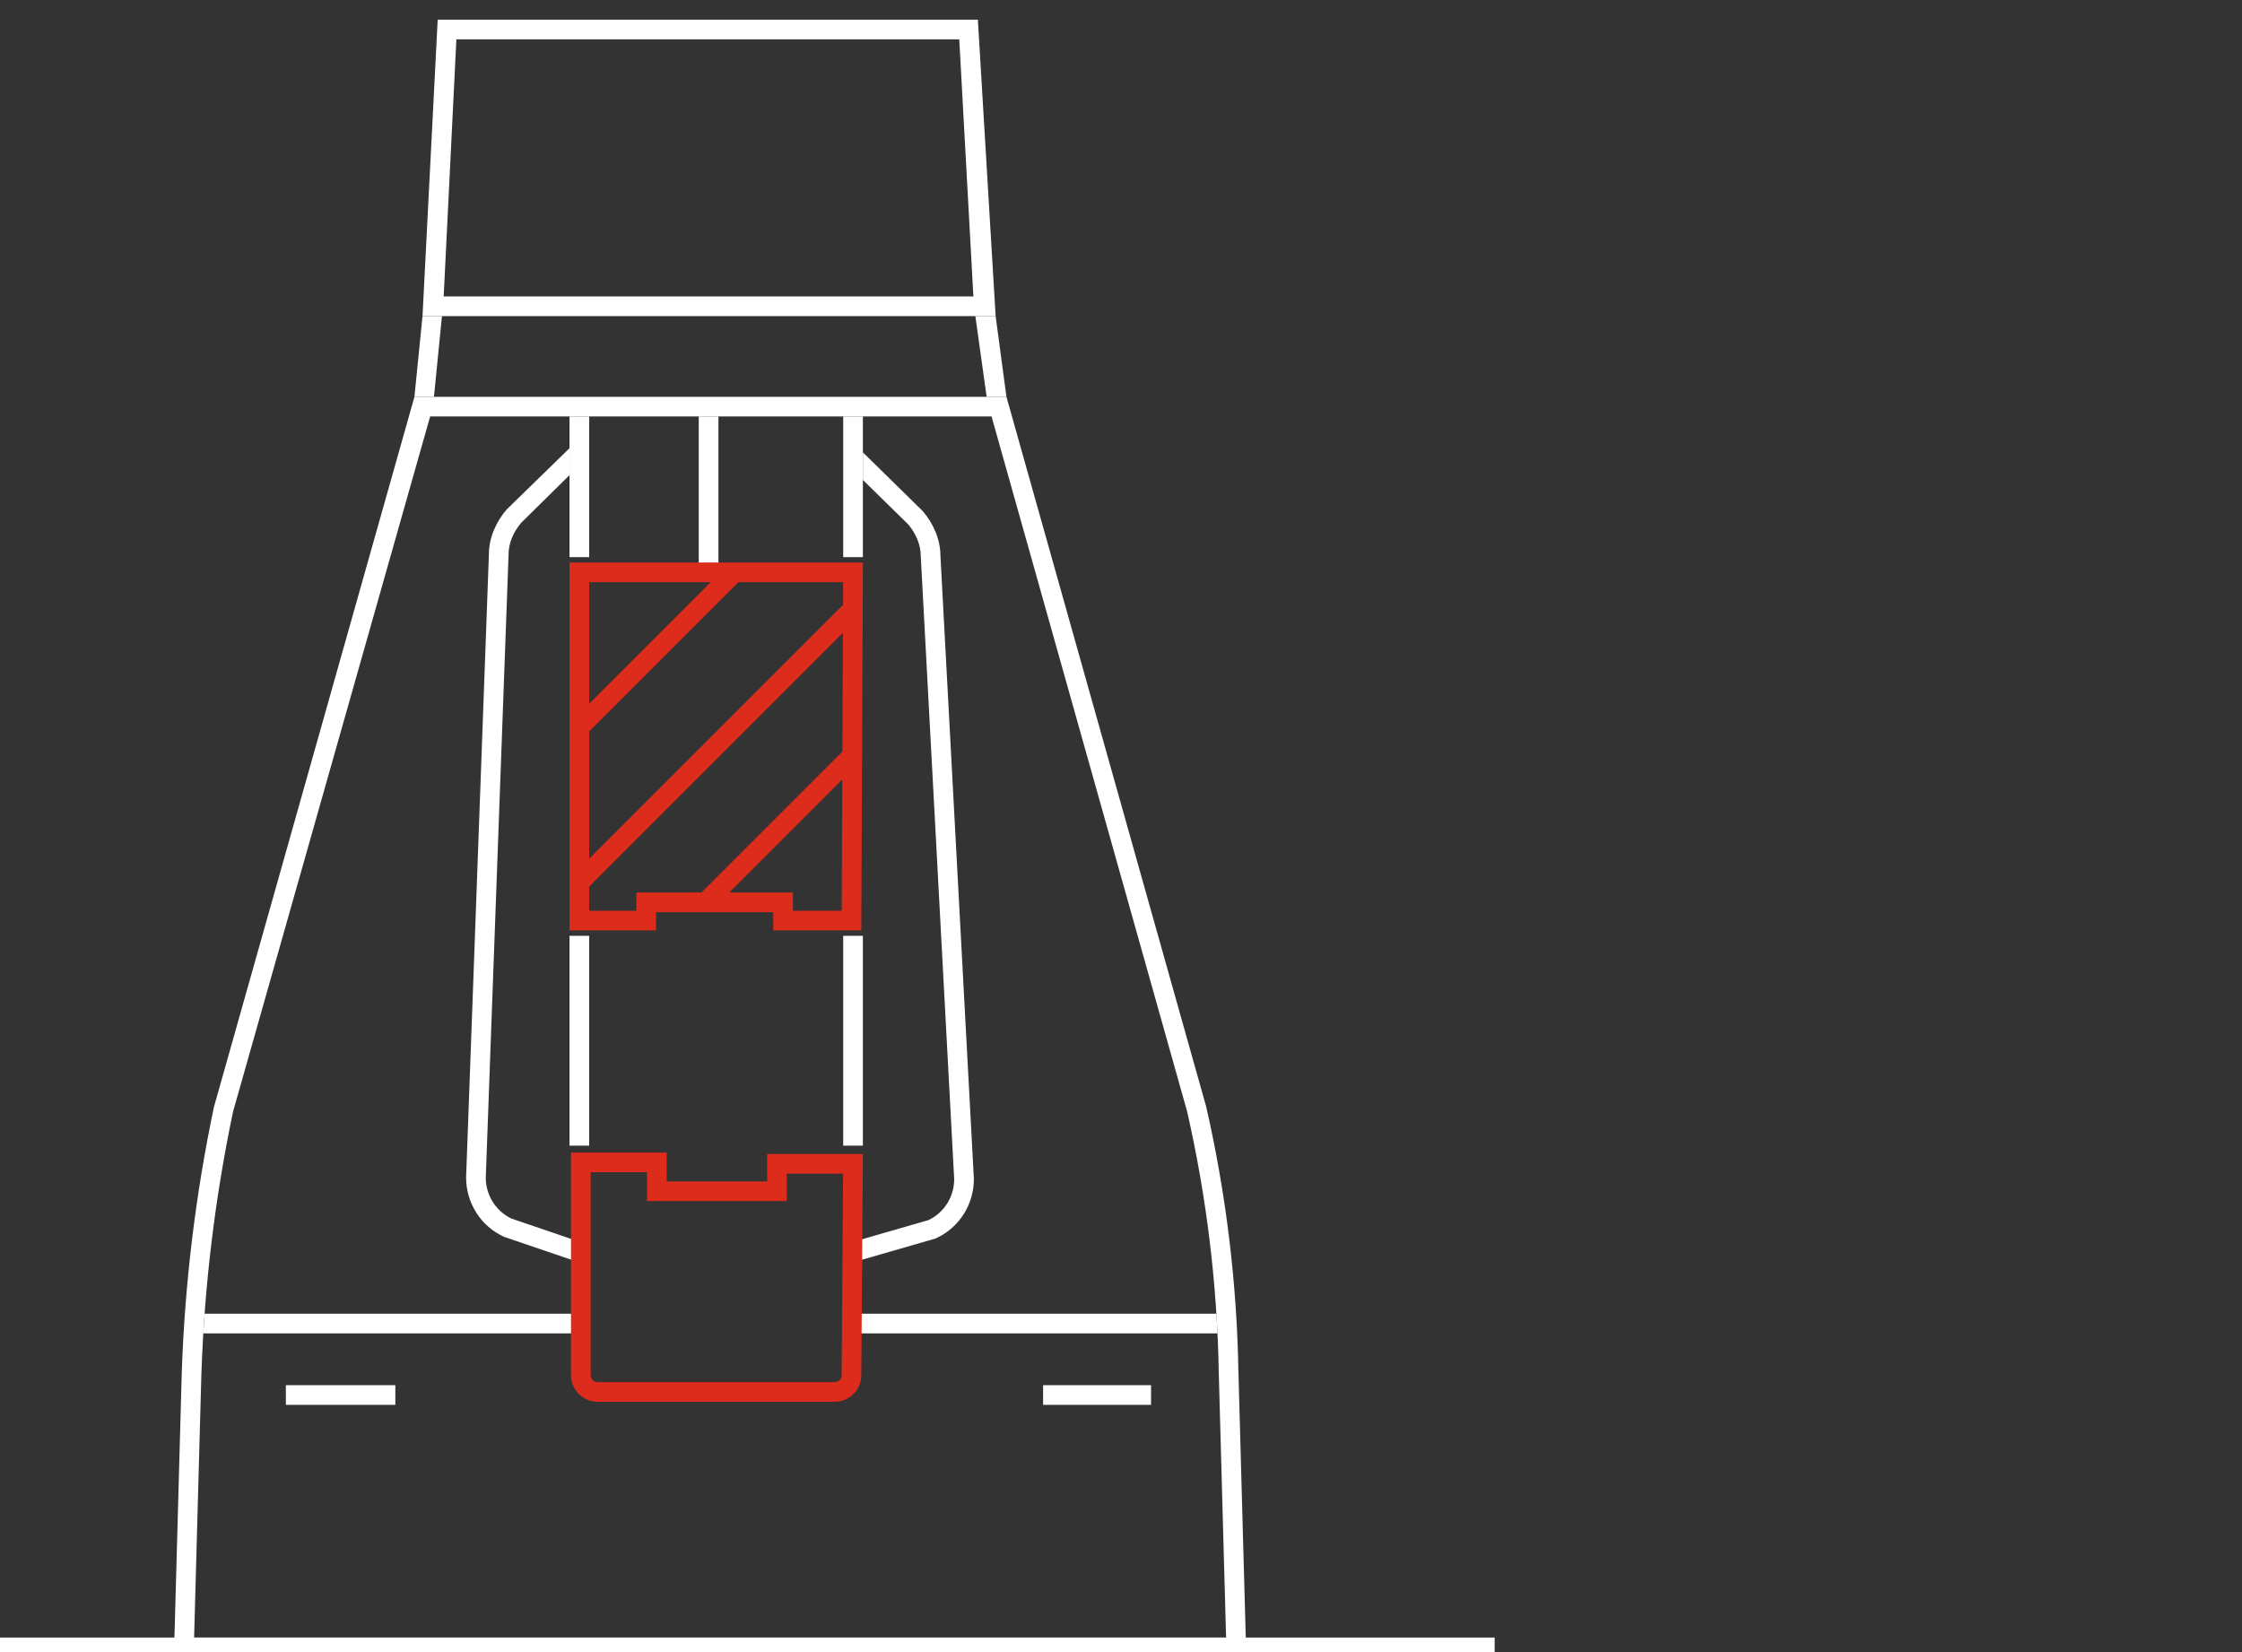 <svg width="114" height="84" viewBox="0 0 114 84" fill="none" xmlns="http://www.w3.org/2000/svg">
<rect x="0" y="0" width="114" height="84" fill="#333333" stroke="none"/>
<g clip-path="url(#clip0_4490_291270)">
<path fill-rule="evenodd" clip-rule="evenodd" d="M21.073 20.175H51.175L61.332 56.27L61.335 56.283C62.348 60.722 62.893 65.24 62.971 69.758L62.971 69.761L63.372 84.263H8.842L9.243 69.752C9.399 65.239 9.943 60.726 10.877 56.291L10.881 56.274L21.073 20.175ZM21.872 21.175L11.852 56.514C10.933 60.886 10.396 65.335 10.243 69.785L10.242 69.786L9.87 83.263H62.344L61.971 69.783L61.971 69.778C61.895 65.332 61.358 60.886 60.363 56.517L50.418 21.175H21.872Z" fill="white"/>
<path fill-rule="evenodd" clip-rule="evenodd" d="M28.958 22.79V24.158L26.499 26.583C26.103 27.051 25.86 27.628 25.86 28.174V28.183L24.7 59.882C24.703 60.763 25.203 61.577 26.011 61.96L29.619 63.188L29.296 64.135L25.638 62.889L25.614 62.878C24.427 62.331 23.7 61.145 23.7 59.873V59.864L24.86 28.165C24.863 27.328 25.231 26.525 25.753 25.916L25.768 25.899L28.958 22.79Z" fill="white"/>
<path fill-rule="evenodd" clip-rule="evenodd" d="M28.958 58.25V47.581H29.958V58.25H28.958Z" fill="white"/>
<path fill-rule="evenodd" clip-rule="evenodd" d="M28.958 28.327V21.175H29.958V28.327H28.958Z" fill="white"/>
<path fill-rule="evenodd" clip-rule="evenodd" d="M42.875 58.25V47.581H43.875V58.25H42.875Z" fill="white"/>
<path fill-rule="evenodd" clip-rule="evenodd" d="M42.875 28.327V21.175H43.875V28.327H42.875Z" fill="white"/>
<path fill-rule="evenodd" clip-rule="evenodd" d="M46.179 26.661L43.875 24.402V23L46.91 25.977L46.924 25.994C47.445 26.602 47.813 27.403 47.818 28.238L49.519 59.937V59.951C49.519 61.223 48.791 62.408 47.604 62.956L47.57 62.972L43.513 64.142L43.236 63.181L47.218 62.033C48.018 61.648 48.514 60.84 48.519 59.964L46.818 28.265V28.252C46.818 27.706 46.574 27.129 46.179 26.661Z" fill="white"/>
<path fill-rule="evenodd" clip-rule="evenodd" d="M29.611 67.796H10.337L10.403 66.796H29.611V67.796Z" fill="white"/>
<path fill-rule="evenodd" clip-rule="evenodd" d="M61.907 67.796H43.218V66.796H61.851L61.907 67.796Z" fill="white"/>
<path fill-rule="evenodd" clip-rule="evenodd" d="M22.255 1H49.722L50.625 16.071H21.484L22.255 1ZM23.206 2L22.56 15.071H49.494L48.776 2H23.206Z" fill="white"/>
<path fill-rule="evenodd" clip-rule="evenodd" d="M22.473 16.071L22.066 20.175H21.073L21.484 16.071H22.473Z" fill="white"/>
<path fill-rule="evenodd" clip-rule="evenodd" d="M50.625 16.071L51.175 20.175H50.168L49.594 16.071H50.625Z" fill="white"/>
<path fill-rule="evenodd" clip-rule="evenodd" d="M36.029 21.175C36.305 21.175 36.53 21.175 36.53 21.175V28.947C36.53 29.223 36.306 29.447 36.03 29.447C35.754 29.447 35.53 29.223 35.53 28.947V21.175C35.53 21.175 35.753 21.175 36.029 21.175Z" fill="white"/>
<path fill-rule="evenodd" clip-rule="evenodd" d="M28.958 28.601H43.877L43.795 47.306H39.318V46.378H33.36V47.306H28.958V28.601ZM32.36 46.306V45.378H40.318V46.306H42.799L42.872 29.601H29.958V46.306H32.36Z" fill="#DD2B1C"/>
<path fill-rule="evenodd" clip-rule="evenodd" d="M76 84.261H0V83.261H76V84.261Z" fill="white"/>
<path fill-rule="evenodd" clip-rule="evenodd" d="M14.536 70.429H20.102V71.429H14.536V70.429Z" fill="white"/>
<path fill-rule="evenodd" clip-rule="evenodd" d="M53.039 70.429H58.528V71.429H53.039V70.429Z" fill="white"/>
<path fill-rule="evenodd" clip-rule="evenodd" d="M29.034 58.599H33.899V60.068H39.007V58.676H43.876L43.795 69.923V69.925C43.794 70.664 43.184 71.274 42.445 71.274H30.384C29.644 71.274 29.034 70.663 29.034 69.923V58.599ZM30.034 59.599V69.923C30.034 70.111 30.196 70.274 30.384 70.274H42.445C42.633 70.274 42.795 70.111 42.795 69.923V69.92L42.869 59.676H40.007V61.068H32.899V59.599H30.034Z" fill="#DD2B1C"/>
<path fill-rule="evenodd" clip-rule="evenodd" d="M37.541 28.901C37.736 29.096 37.736 29.413 37.541 29.608L29.887 37.262C29.692 37.458 29.375 37.458 29.18 37.262C28.985 37.067 28.985 36.751 29.18 36.555L36.834 28.901C37.029 28.706 37.346 28.706 37.541 28.901Z" fill="#DD2B1C"/>
<path fill-rule="evenodd" clip-rule="evenodd" d="M43.496 30.834C43.691 31.029 43.691 31.346 43.496 31.541L29.966 45.071C29.77 45.266 29.454 45.266 29.258 45.071C29.063 44.876 29.063 44.559 29.258 44.364L42.788 30.834C42.984 30.639 43.3 30.639 43.496 30.834Z" fill="#DD2B1C"/>
<path fill-rule="evenodd" clip-rule="evenodd" d="M43.572 38.179C43.767 38.374 43.767 38.691 43.572 38.886L36.459 45.999C36.264 46.194 35.947 46.194 35.752 45.999C35.556 45.804 35.556 45.487 35.752 45.292L42.865 38.179C43.06 37.983 43.376 37.983 43.572 38.179Z" fill="#DD2B1C"/>
</g>
<defs>
<clipPath id="clip0_4490_291270">
<rect width="114" height="84" fill="white"/>
</clipPath>
</defs>
</svg>
